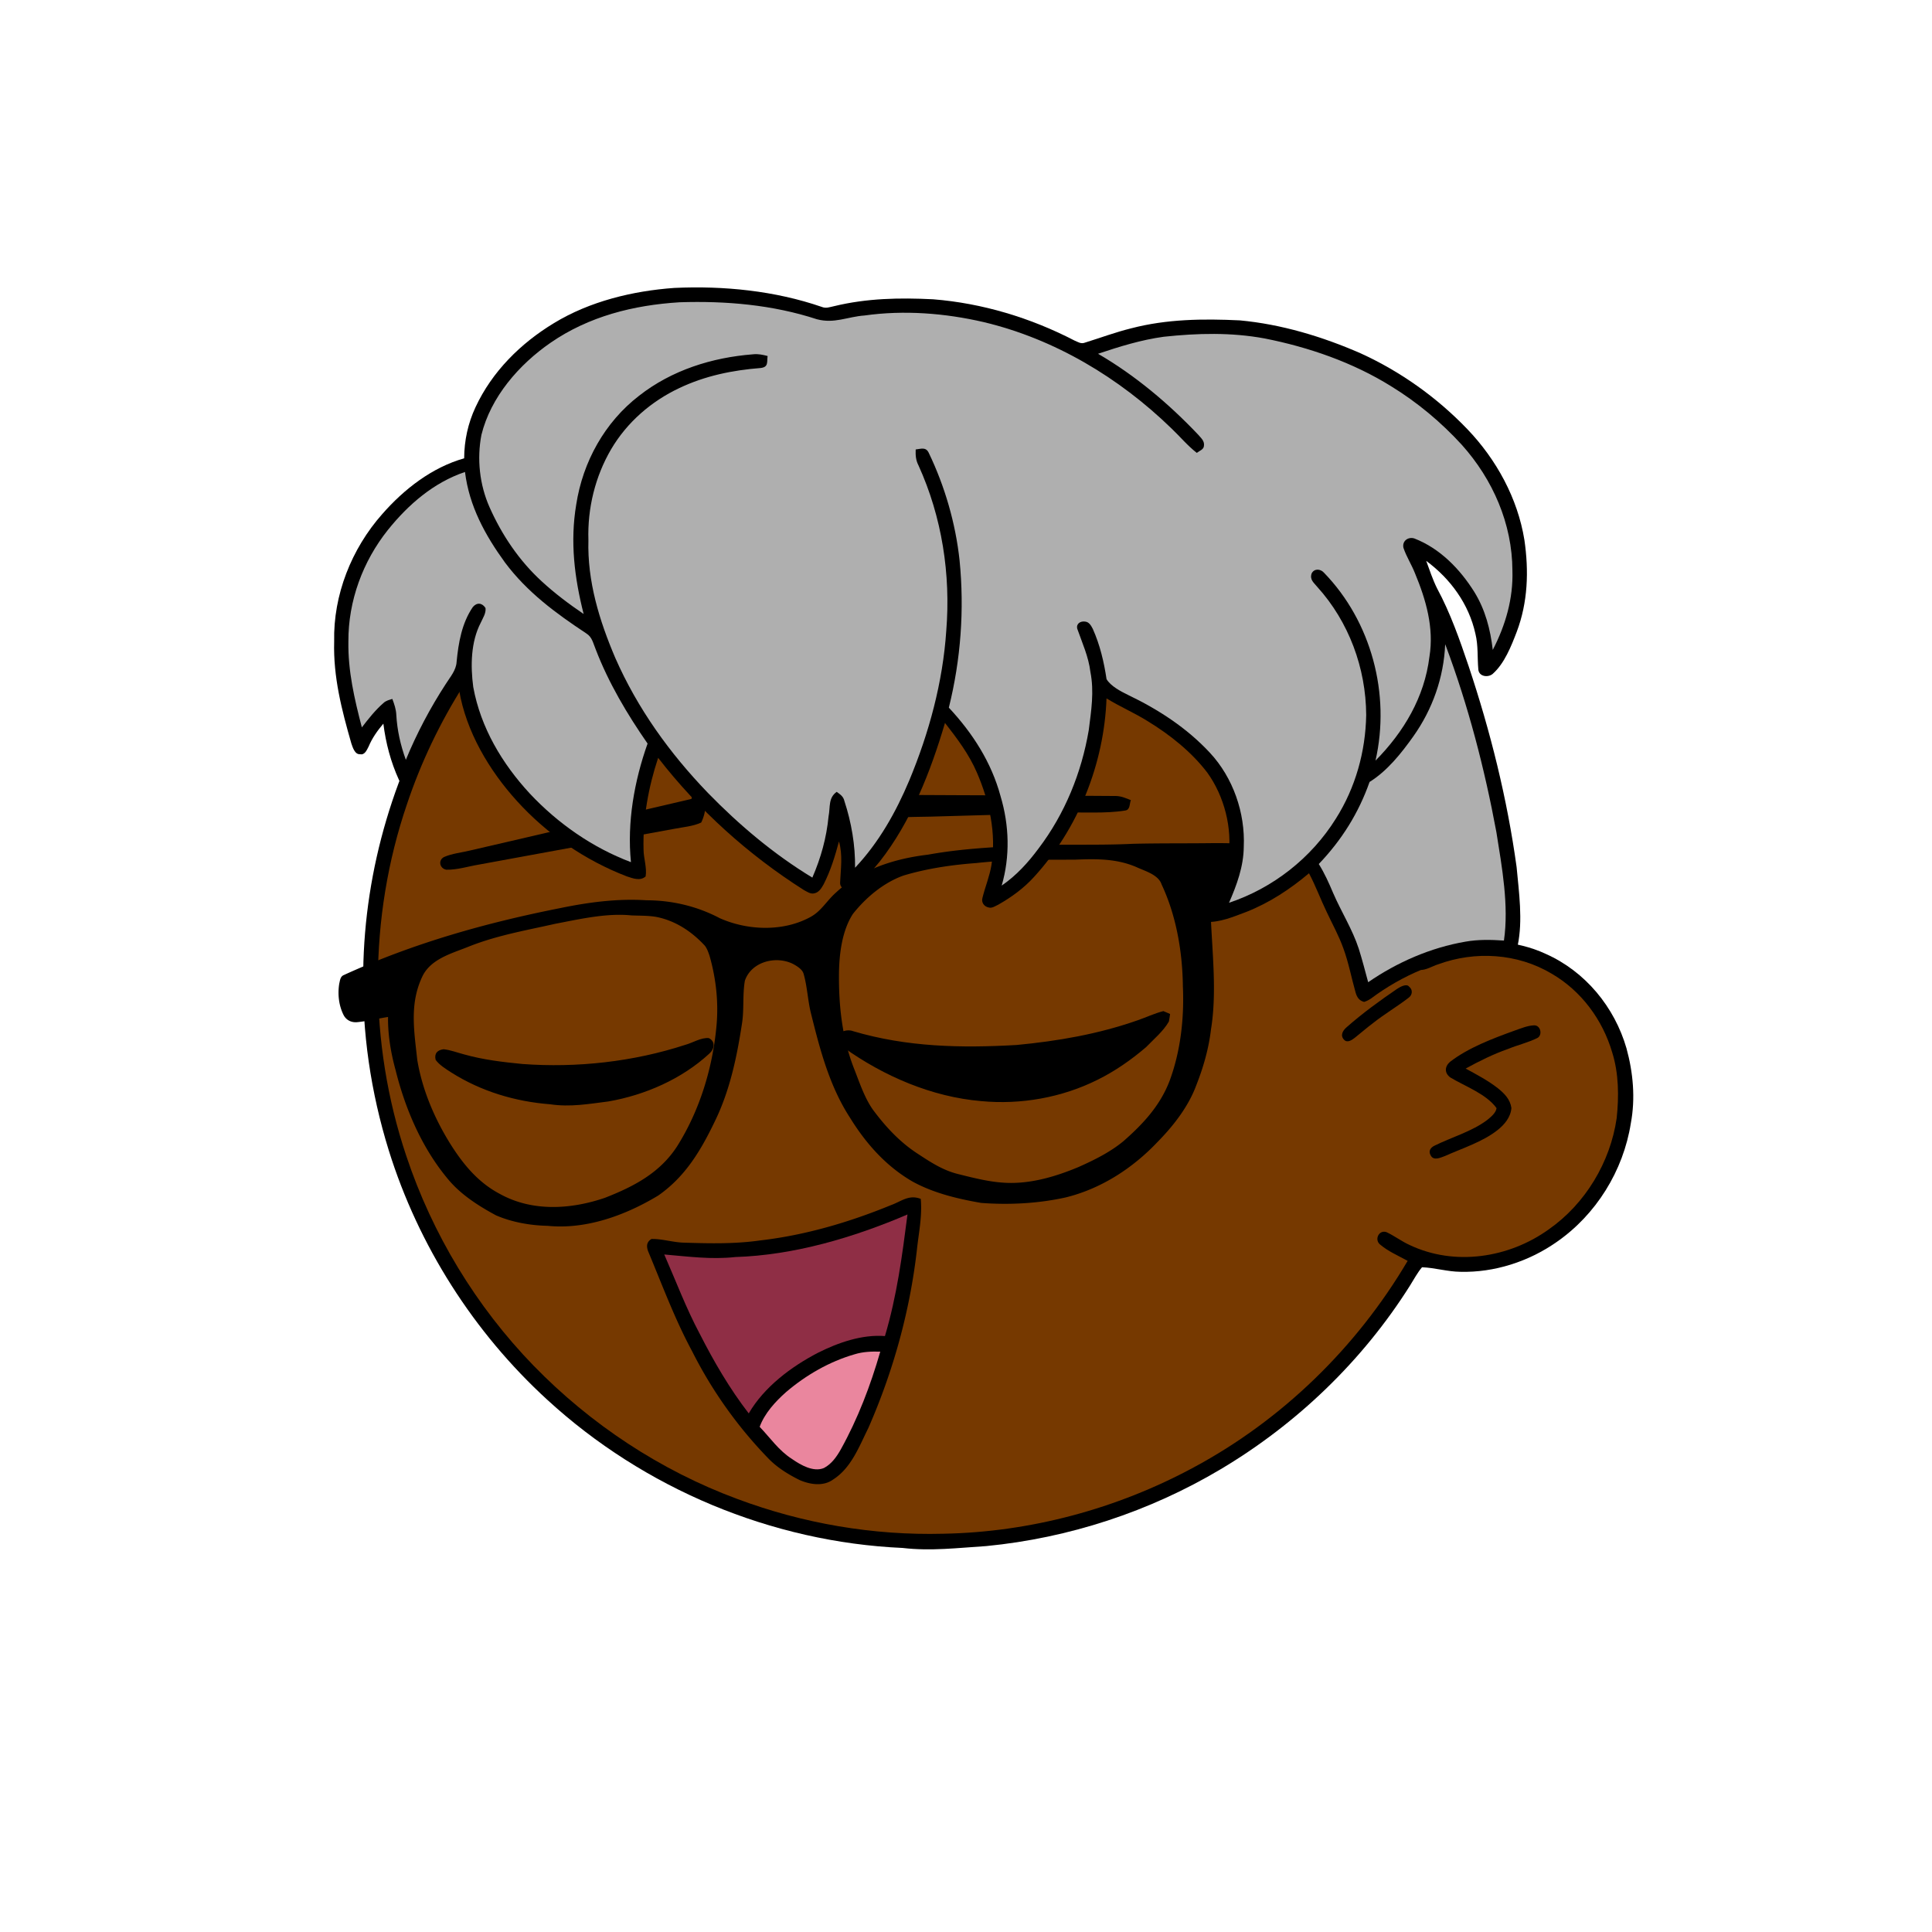 <svg xmlns:dc="http://purl.org/dc/elements/1.1/" xmlns:cc="http://creativecommons.org/ns#" xmlns:rdf="http://www.w3.org/1999/02/22-rdf-syntax-ns#" xmlns:svg="http://www.w3.org/2000/svg" xmlns="http://www.w3.org/2000/svg" viewBox="0 0 762 762" fill="none"><mask id="avatarsRadiusMask"><rect width="762" height="762" rx="0" ry="0" x="0" y="0" fill="#fff"/></mask><g mask="url(#avatarsRadiusMask)"><path d="M396.01 164.85c37.82 4.9 74.21 19.64 104.8 42.39 6.15 4.84 12.48 9.33 18.02 14.92 23.77 21.98 42.73 49.02 55.13 78.95 9.35 22.31 14.72 46.04 16.64 70.14 6.62.81 13.05 2.14 19.12 5 15.54 6.93 27.08 20.94 31.78 37.21 2.63 9.56 3.56 19.75 1.72 29.55-2.96 18.76-13.72 36.13-29.37 46.92-10.94 7.65-24.49 12.03-37.86 11.68-5.13-.05-10.04-1.6-15.13-1.79-1.85 2.17-3.23 4.84-4.76 7.25-18.66 29.62-44.57 54.51-74.64 72.4-28.1 16.73-59.9 27.16-92.46 30.32-11.08.7-21.87 2.05-32.98.74-51.69-2.3-102.07-23.44-140.15-58.43-29.03-26.55-50.84-60.83-62.54-98.39-7.09-22.85-10.62-46.78-10.07-70.71.52-40.34 12.53-80.58 33.94-114.76 19.1-30.81 45.91-56.58 77.2-74.83 29.63-17.28 63.35-27.68 97.59-29.87 14.66-1.47 29.44-.37 44.02 1.31Z" fill="#000"/><path d="M363 169.06c48.47-1.39 97.32 14.7 135.81 44.12 6.55 4.06 11.72 9.49 17.36 14.64 24.33 22.63 43.2 50.95 54.93 82.02 7.43 19.61 11.86 40.2 13.56 61.09-8.89.74-17.34 2.34-25.38 6.38-2.19 1.03-1.89 4.95.68 5.23 2.35.23 4.98-1.51 7.24-2.2 14.62-5.37 31.32-4.35 44.78 3.68 11.69 6.78 20.09 18.16 23.89 31.06 2.6 8.25 2.68 17.41 1.76 25.95-2.5 17.35-12.35 33.73-26.73 43.81-15.71 11.33-37.17 14.64-54.93 6.2-3.17-1.43-5.94-3.58-9.08-5.05-2.95-1.09-4.88 2.79-2.7 4.75 3.17 2.76 7.34 4.52 11 6.56-20.14 34.15-49.45 62.7-84.41 81.47-30.2 16.31-64.44 25.53-98.78 26.15-27.63.72-55.33-4.04-81.21-13.72-30.32-11.24-57.84-29.43-80.37-52.6-22.67-23.37-39.92-51.88-50.2-82.77-14.96-44.64-14.91-94.01.27-138.59 11.05-33.06 30.28-63.21 55.37-87.39 29.67-28.73 67.65-48.54 108.13-56.67 12.8-2.52 25.94-4.24 39.01-4.12Z" fill="rgba(118, 57, 0, 1)"/><path d="M605.03 404.4c2.63-.1 3.44 3.8 1.36 4.98-3.69 1.83-7.82 2.77-11.64 4.35-5.82 2.04-11.28 4.76-16.68 7.72 4.29 2.34 8.86 4.74 12.71 7.76 2.58 2.09 4.85 4.35 5.33 7.8-.26 3.59-2.73 6.55-5.45 8.69-5.86 4.66-13.92 7.18-20.79 10.26-1.75.62-4.43 1.99-5.59-.26-1.02-1.74-.06-3.11 1.57-3.87 6.65-3.3 14.86-5.62 20.79-10.16 1.37-1.14 3.39-2.74 3.61-4.62-4.07-5.63-12.42-8.59-18.23-12.09-2.34-1.72-2.29-4.24-.16-6.13 7.27-5.64 16.98-9.26 25.57-12.38 2.42-.83 5.03-1.95 7.6-2.05Z" fill="#000"/><g transform="translate(-161 -83)"><g fill="#000"><path d="M619.86 481.79c.88.37 1.76.75 2.63 1.13-.12 1-.28 1.99-.47 2.98-2.21 3.85-5.93 6.93-9 10.11-5.85 5-12.25 9.47-19.16 12.88-14.05 7.01-30.23 9.88-45.84 8.4-19.45-1.64-38.43-9.82-54.21-21.1-1.39-1.13-2.87-1.98-2.46-4.04.53-2.48 3.96-3.31 6.11-2.45 21.21 6.28 42.63 6.72 64.55 5.45 16.26-1.55 32.06-4.27 47.52-9.68 3.54-1.21 6.78-2.79 10.33-3.68ZM440.55 492.43c2.8 1.36 2.21 4.42.14 6.19-10.83 9.97-25.3 16.29-39.72 18.8-7.78.99-15.1 2.3-22.95 1.12-13.82-1.06-27.27-5.1-39.01-12.53-2.15-1.4-4.67-2.9-6.19-5-.62-2.53.72-3.88 3.14-4.18 2.71.28 5.43 1.35 8.08 2.03 7.56 2.13 15.22 3.03 23.01 3.79 21.44 1.58 43.68-.86 64.15-7.53 2.94-.78 6.3-2.97 9.35-2.69Z"/></g></g><g transform="translate(-161 -83)"><g fill="#000"><path d="M456.01 380.37c2.26-.07 2.85 1.7 2.65 3.64-.5 4.68-.77 9.78-2.32 14.23-1.33.39-2.66.58-4.03.82-1.12-4.8-.01-10.22.71-15.09.36-1.71.77-3.82 2.99-3.6ZM476.79 386.65c.03 3.21-.36 6.36-.67 9.55 41.69.52 83.32.38 125.01.75 2.13.04 3.96.86 5.89 1.64-.59 1.48-.22 3.83-2.24 4.09-8.05 1.31-16.58.52-24.74.88-17.35.62-34.71.99-52.06 1.53-17.03.2-34.01 1.25-51.05 1.42-3.29.39-6.05-2.72-7.2-5.47.02-4.49 1.02-9.15 2.06-13.5 1.28-2.48 2.83-1.67 5-.89ZM439.84 392.18c-.11 4.87-.05 10.81-2.28 15.24-3.22 1.5-7.12 1.79-10.59 2.47-25.65 4.7-51.32 9.35-76.96 14.09-4.24.69-8.7 2.15-12.99 2.04-2.63-.48-3.33-3.75-.87-5.01 3.2-1.41 6.95-1.74 10.33-2.58 29.1-6.7 58.15-13.59 87.24-20.32.41-1.91.8-3.81 1.27-5.7 1.61-.21 3.23-.24 4.85-.23Z"/></g></g><g transform="translate(-161 -83)"><path d="M524.16 555.86c.61 6.97-.81 13.29-1.53 20.14-2.76 24.18-9.37 47.95-19.15 70.23-3.65 7.33-6.72 15.74-13.94 20.34-3.86 2.79-9.11 1.94-13.2.16-4.48-2.23-8.94-4.98-12.41-8.63a171.314 171.314 0 0 1-29.94-42.13c-6.76-12.54-11.65-25.76-17.12-38.87-.92-2.1-1.13-4.11 1.07-5.43 4.38-.1 8.65 1.41 13.06 1.45 9.89.33 19.99.52 29.81-.88 17.69-2.04 35.09-7.15 51.54-13.9 4.22-1.53 7.13-4.31 11.81-2.48Z" fill="#000"/><path d="M518.92 562c-2.1 16.35-4.16 32.05-8.89 47.96-9.07-.71-18.45 2.59-26.46 6.61-10.54 5.48-21.2 13.48-27.26 23.89-7.57-9.81-13.74-20.42-19.35-31.44-5.4-10.14-9.36-20.75-13.97-31.24 9.45.8 18.49 2.05 27.99 1.01 23.21-.73 46.69-7.69 67.94-16.79Z" fill="#8F2E45"/><path d="M508.19 616.1c-3.83 13.3-8.82 26.41-15.55 38.52-1.62 2.89-3.68 5.84-6.7 7.39-4.1 1.71-9.13-1.19-12.46-3.5-5.34-3.38-8.58-8.29-12.86-12.75 1.94-5.34 6.21-9.98 10.4-13.7 7.82-6.68 17.09-12.04 26.99-14.9 3.34-1.04 6.72-1.16 10.18-1.06Z" fill="#EA869E"/></g><g transform="translate(-161 -83)"><path fill-rule="evenodd" clip-rule="evenodd" d="M608 415.8c6.186-.151 12.368-.167 18.55-.183 4.483-.012 8.966-.024 13.45-.087.562.005 1.127.006 1.693.008 3.106.01 6.253.02 9.307.502 2.58.53 5.61 1.94 6.09 4.83.91 5.11.46 12.04-1.14 16.99-.46 1.77-1.74 2.1-3.35 2.34-3.462.36-6.945.569-10.423.778-1.253.075-2.506.15-3.757.232.122 4.281.38 8.636.639 13.018.692 11.72 1.395 23.63-.439 34.802-.87 7.47-2.98 14.85-5.73 21.83-3.11 8.55-9.09 16.19-15.42 22.62-9.83 10.36-22.25 18.39-36.2 21.81-10.85 2.39-22.17 2.98-33.23 2.16-9.22-1.58-18.8-3.87-27.06-8.4-10.51-6.05-18.47-15.05-24.78-25.29-8.17-12.62-11.9-27.18-15.47-41.59-.515-2.188-.844-4.449-1.174-6.711-.414-2.834-.827-5.671-1.606-8.369-.48-1.78-2.64-3.07-4.17-3.9-6.71-3.36-16.41-.94-18.99 6.6-.499 2.84-.553 5.746-.608 8.66-.053 2.861-.106 5.73-.582 8.55-1.99 13.03-4.77 26.14-10.56 38.06-5.55 11.58-11.7 22.03-22.47 29.5-12.88 7.76-28.34 13.44-43.57 11.92-6.86-.15-14.05-1.41-20.36-4.13-6.87-3.71-13.8-8.11-18.84-14.16-10.32-12.28-16.95-27.7-20.79-43.17-1.87-6.83-3.04-13.81-2.97-20.91-1.637.243-3.268.56-4.899.877-2.393.466-4.787.931-7.201 1.163-2.24.22-4.26-.69-5.36-2.69-1.96-3.76-2.46-8.38-1.77-12.53.041-.174.078-.354.116-.535.231-1.113.479-2.305 1.614-2.795 27.43-12.56 55.94-20.6 85.48-26.45 11.24-2.31 22.47-3.81 33.98-3.07 10.03.01 19.98 2.36 28.86 7.05 10.79 4.81 24.51 5.41 35.15-.12 3.04-1.482 4.933-3.677 6.926-5.986 1.193-1.383 2.422-2.807 3.954-4.144 9.81-9.08 23.09-13.26 36.12-14.79 13.108-2.381 26.26-3.017 39.523-3.659l2.497-.121c5.544-.149 11.094-.149 16.646-.149 7.446 0 14.893 0 22.324-.361Zm-23 6.26c8.34-.34 16.32-.45 24.15 2.9.646.302 1.365.598 2.113.906 3.164 1.304 6.86 2.826 7.887 5.964 5.81 12.39 8.22 26.56 8.39 40.17.56 12.44-.87 25.5-5.21 37.22-3.71 9.79-10.5 17.11-18.25 23.88-5.21 4.32-11.62 7.49-17.78 10.22-9.15 3.83-19.3 6.8-29.31 6.15-5.792-.342-11.557-1.779-17.192-3.184l-.868-.216c-5.96-1.466-10.686-4.562-15.7-7.847l-.001-.001-.859-.562c-6.8-4.54-12.23-10.46-17.08-16.98-2.766-3.934-4.565-8.67-6.303-13.249a253.502 253.502 0 0 0-1.217-3.161c-4.64-11.94-5.98-24.55-5.87-37.28.09-7.74 1.2-16.94 5.51-23.55 5.13-6.46 12-12.24 19.82-15.08 9.27-2.8 19.13-4.25 28.78-4.96 11.572-1.279 23.168-1.304 34.654-1.328 1.447-.003 2.892-.006 4.336-.012Zm-172.354 22.059c-.891-.021-1.778-.041-2.656-.079-8.612-.872-17.851.939-26.497 2.634-1.173.23-2.335.457-3.483.676-2.29.516-4.571 1.006-6.843 1.494-9.393 2.017-18.626 4-27.677 7.656-.903.361-1.836.713-2.782 1.069-5.765 2.175-12.01 4.53-14.948 10.191-4.839 9.868-3.731 19.612-2.557 29.93.124 1.09.249 2.186.367 3.29 1.93 11.77 6.83 23.25 13.14 33.33 5.06 8.01 10.9 15.08 19.42 19.57 12.78 7.1 27.95 6.15 41.4 1.57 11.36-4.43 21.76-9.82 28.56-20.38 8.84-14.04 13.92-30.65 15.47-47.12.91-9.38-.1-18.83-2.68-27.88-.46-1.39-.98-2.92-1.89-4.09-5.19-5.6-11.6-9.87-19.19-11.35-2.333-.401-4.756-.456-7.154-.511Z" fill="#000"/></g><g transform="translate(-161 -83)"><path d="M427 196.56c19.44-.9 39.57 1.11 58.04 7.46 1.76.74 3.21.09 4.96-.27 12.93-3.13 25.79-3.37 39-2.71 19.39 1.53 38.5 7.31 55.74 16.25 1.44.59 2.62 1.49 4.23.83 6.07-1.88 12.01-4.11 18.2-5.63 14.04-3.67 28.42-3.82 42.83-3.13 16.41 1.52 32.6 6.41 47.66 13 15.77 7.19 30.09 17.41 42.08 29.91 11.45 11.95 19.85 27.29 22.5 43.71 1.78 12.24 1.38 24.56-3.03 36.23-2.17 5.66-4.85 12.5-9.49 16.59-1.86 1.56-5.48 1.06-5.66-1.82-.42-4.71.01-9.32-1.14-14-2.58-11.73-9.84-21.7-19.41-28.76 1.34 3.63 2.56 7.38 4.29 10.85 5.22 9.66 8.95 20.32 12.45 30.7 8.6 25.75 15.21 52.29 18.91 79.19.93 9.95 2.5 21.08.44 30.89-.43 1.97-1.22 4.15-3.56 4.3-4.07-.26-7.9-1.28-12.03-.66-15.22 1.87-30 8.15-42.25 17.32-.87.6-1.79 1.06-2.75 1.36-1.93-.52-2.79-1.8-3.33-3.64-1.65-5.79-2.73-11.71-4.82-17.43-1.8-5.02-4.26-9.45-6.54-14.28-2.46-5.09-4.39-10.39-7.04-15.39-7.45 6.27-15.56 11.62-24.65 15.21-5.41 2.02-10.28 4.17-16.17 4.03-.59-2.39-.96-3.48.72-5.51 4.68-5.7 6.99-13.04 8.31-20.2 1.62-11.32-1.62-23.92-8.3-33.2-6.27-8.23-14.79-15-23.59-20.36-5.24-3.28-10.93-5.69-16.18-8.95-.95 25.78-11.13 51.33-28.57 70.4-4.04 4.46-8.86 7.98-14.08 10.94-1.09.49-2.48 1.5-3.7 1.16-1.91-.32-3.16-2.01-2.55-3.94 1.07-4.33 2.8-8.4 3.52-12.84 1.98-12.43-.81-25.05-5.74-36.46-3.13-7.26-7.76-13.39-12.59-19.58-5.65 19.13-13.39 39.01-25.84 54.8-3.07 3.71-6.38 7.72-10.45 10.37-1.96 1.11-5.21.53-5.07-2.24.25-5.54 1.09-10.73-.45-16.2-1.58 5.88-3.29 11.54-6.08 16.98-.9 1.56-1.86 3.21-3.8 3.53-1.4.3-2.84-.73-4.03-1.37-21.96-13.95-41.44-31.55-57.41-52.1-3.85 11.56-6.07 23.9-5.76 36.1 0 3.49 1.41 7.27.82 10.68-2.19 1.93-5.03.75-7.43-.03-16.47-6.34-31.37-16.58-43.24-29.63-11.03-12.12-20.16-27.51-22.89-43.84-6.07 9.52-11.68 19.56-15.76 30.09-1.15 2.51-1.2 7.07-4.39 7.76-1.49.8-3.08-1.24-3.6-2.47-3.21-7.02-5.17-14.48-6.13-22.14-2.37 2.8-4.4 5.66-5.83 9.07-.68 1.29-1.54 3.44-3.37 2.97-2.04.2-2.91-2.74-3.43-4.25-3.81-13.28-7.17-26.25-6.77-40.21-.4-18.35 6.85-36.57 18.96-50.24 8.58-9.81 19.62-18.41 32.31-21.99.04-7.03 1.51-13.82 4.49-20.19 6.53-14.03 17.79-25.19 30.93-33.14 14.11-8.61 31.15-12.72 47.51-13.88Z" fill="#000"/><path d="M429 202.22c18.27-.6 36.73.98 54.18 6.69 6.93 1.84 12.01-.99 18.82-1.48 15.55-2.19 31.72-.93 46.98 2.61 28.03 6.68 53.47 21.94 74.05 41.93 3.41 3.24 6.28 6.76 10 9.65.97-.78 2.72-1.31 2.81-2.73.32-1.97-1.13-3.09-2.27-4.45-11.59-12.23-24.89-23.43-39.49-31.91 8.51-2.85 16.99-5.49 25.92-6.71 13.34-1.43 26.54-1.77 39.8.67 17.38 3.44 34.76 9.44 49.85 18.84 10.33 6.33 19.75 14.19 27.92 23.13 12.21 13.64 19.87 31.08 19.94 49.54.36 11.04-2.71 21.6-7.75 31.33-.93-8.08-2.95-15.84-7.25-22.82-5.67-9.07-13.58-17.23-23.72-21.15-2.41-.73-4.83 1-4.27 3.67 1.14 3.47 3.2 6.61 4.54 10.02 4.35 10.45 7.58 21.55 5.72 32.96-1.94 15.97-10.11 29.68-21.27 40.98 5.97-26.19-1.6-54.82-20.35-74.14-1.39-1.54-3.85-1.69-4.85.34-.81 2.47.86 3.6 2.24 5.29 12.45 13.76 19.19 32.01 19.29 50.52-.25 14.45-4.23 28.68-11.98 40.91-9.67 15.51-24.79 27.37-42.12 33.15 3.06-7.02 5.74-14.3 5.81-22.06.6-13.41-4.21-27.29-13.39-37.14-9.09-9.77-20.27-17.03-32.25-22.77-2.86-1.4-6.8-3.44-8.48-6.22-1.02-6.83-2.59-13.48-5.41-19.81-.66-1.26-1.45-2.76-3.04-2.9-1.83-.27-3.6.81-3.1 2.83 1.98 5.65 4.44 10.97 5.18 17.01 1.54 7.84.33 15.21-.65 23-2.87 16.84-9.41 32.95-19.76 46.6-4.14 5.6-8.81 10.73-14.58 14.69 3.36-11.52 2.99-23.8-.44-35.25-3.6-13.37-11.02-24.9-20.4-34.94 4.72-18.99 6.17-38.63 4.23-58.11-1.57-14.59-5.82-29.24-12.19-42.46-1.16-2.35-3.04-1.48-5.12-1.26-.08 2.29.03 4.22 1.11 6.29 9.27 20.39 12.75 42.97 10.95 65.25-1.35 20.24-6.8 40.29-14.58 58.98-5.29 12.57-11.99 24.48-21.39 34.46.12-8.81-1.44-17.91-4.19-26.27-.42-1.89-1.59-2.58-3.04-3.67-3.4 2.37-2.49 6.01-3.22 9.65-.81 8.46-3.02 16.39-6.4 24.17-15.1-9.14-28.85-20.74-41.15-33.37-15.11-15.67-27.8-33.31-36.58-53.29-6.3-14.78-11.05-30.23-10.59-46.47-.4-12.51 2.66-25.07 8.99-35.87 6.25-10.59 15.79-18.87 26.88-24.08 10.13-4.83 20.97-7.04 32.1-7.91 3.15-.4 2.37-2.34 2.71-4.73-1.91-.49-3.76-.9-5.76-.67-16.19 1.26-32.05 6.25-44.94 16.35-13.54 10.42-22.19 26.08-24.78 42.88-2.47 14.66-.71 28.92 2.92 43.19-5.75-3.89-11.39-8.14-16.51-12.85-8.93-8.18-15.73-18.28-20.63-29.32-3.91-8.84-5-18.99-3.18-28.46 3.68-14.96 14.83-27.76 27.29-36.36 15.08-10.41 32.74-14.84 50.84-15.95Z" fill="rgba(175, 175, 175, 1)"/><path d="M344.4 269.15c1.66 13.46 7.92 24.9 15.77 35.71 8.73 11.69 20.01 19.99 32.05 27.95 2.41 1.52 2.69 3.87 3.74 6.32 5.02 13.12 12.44 25.62 20.45 37.14-5.26 14.8-8.13 31.07-6.56 46.77-15.12-5.69-28.85-15.27-39.87-27.03-10.94-11.83-19.39-26.01-22.32-42.01-1.11-8.28-1-17.81 2.95-25.39.83-1.86 2.11-3.67 1.89-5.79-1.31-2.08-3.42-2.31-5.01-.4-4.34 6.32-5.69 14.15-6.4 21.63-.18 3.35-2.57 6-4.29 8.75-6.12 9.4-11.46 19.5-15.73 29.88-2.08-5.71-3.42-11.62-3.76-17.69-.09-2.23-.79-4.26-1.57-6.33-1.27.42-2.48.65-3.48 1.6-3.21 2.78-5.97 6.28-8.54 9.63-2.92-11.2-5.5-22.21-5.31-33.89-.08-15.95 5.67-31.58 15.6-44.01 8.05-10.02 18.04-18.68 30.39-22.84ZM730.99 337.12l.16.36c8.95 23.83 15.4 48.71 20.04 73.72 2.18 13.74 4.99 28.92 2.98 42.77-5.09-.35-10.13-.46-15.17.43-13.71 2.35-26.95 8.11-38.38 16-1.2-4.41-2.33-8.85-3.71-13.21-2.44-7.54-6.91-14.58-10.11-21.98-1.66-3.93-3.39-7.81-5.66-11.43 9.02-9.43 15.69-20.05 20.03-32.37 6.99-4.34 12.54-11.33 17.26-17.98 7.56-10.65 12.02-23.24 12.56-36.31Z" fill="rgba(175, 175, 175, 1)"/><path d="M716.8 472.18c1.5 1.19 1.29 3.27-.23 4.34-4.55 3.52-9.55 6.43-14.06 10.02-2.46 1.85-4.78 3.87-7.18 5.78-1.16.9-2.98 2.16-4.24.74-1.62-1.72-.46-3.64 1.05-4.93 6.23-5.49 13.01-10.42 19.87-15.1 1.12-.73 3.76-2.28 4.79-.85Z" fill="#000"/></g></g></svg>